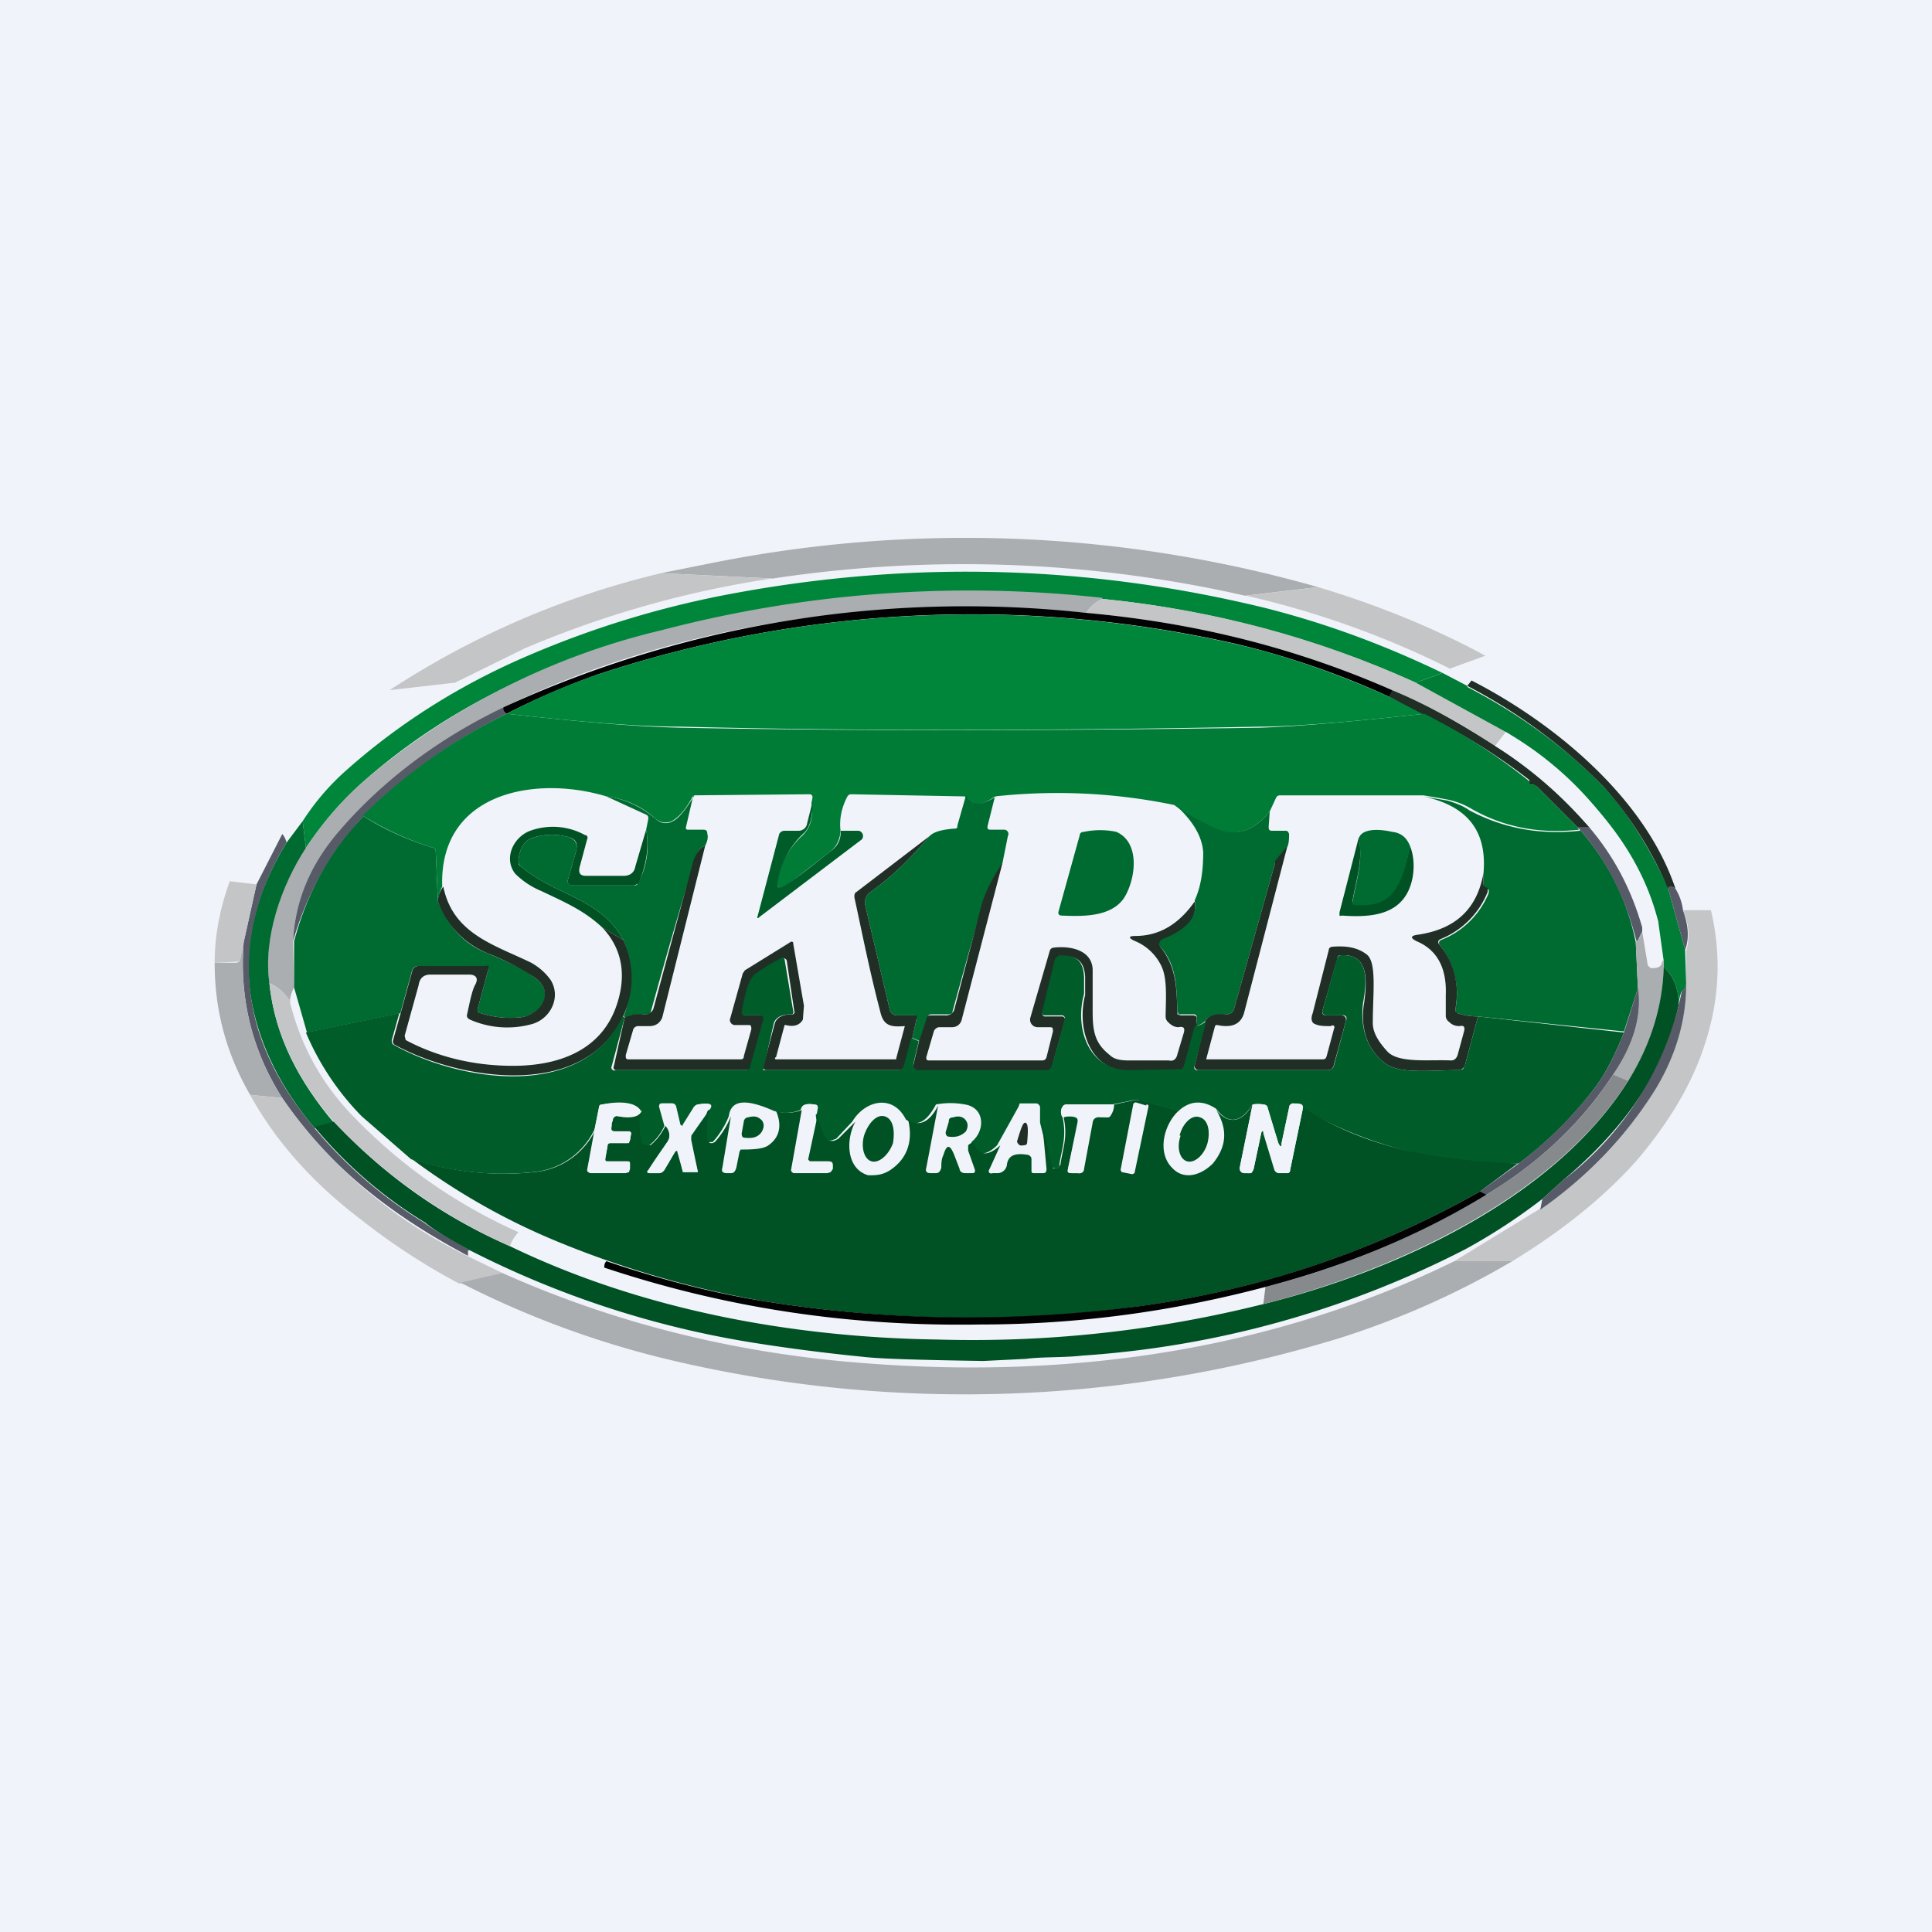 <!-- by TradingView --><svg width="18" height="18" viewBox="0 0 18 18" xmlns="http://www.w3.org/2000/svg"><path fill="#F0F3FA" d="M0 0h18v18H0z"/><path d="m12.28 5.47-.68.08a11.86 11.86 0 0 0-4.4-.16l-1.04-.05.5-.1a12 12 0 0 1 5.62.23Z" fill="#AAAEB0"/><path d="m13.44 6.27-.25.09a9.39 9.39 0 0 0-2.92-.78 11.3 11.3 0 0 0-4.1.3c-1.01.25-1.97.69-2.76 1.38-.22.19-.4.4-.56.64l-.03-.25c.13-.2.26-.34.38-.45.5-.45 1.08-.82 1.74-1.1a8.94 8.94 0 0 1 1.94-.58c1.65-.3 3.28-.25 4.89.14.56.14 1.11.34 1.67.61Z" fill="#00863B"/><path d="m6.16 5.34 1.03.05c-.8.12-1.57.34-2.3.65l-.65.32-.61.07a7.98 7.98 0 0 1 2.53-1.09ZM12.28 5.47c.57.17 1.1.39 1.56.64l-.33.12c-.6-.3-1.24-.53-1.9-.68l.67-.08Z" fill="#C4C5C6"/><path d="M10.27 5.58a.35.35 0 0 0-.15.13c-1.85-.17-3.75.07-5.43.88-.6.3-1.1.67-1.52 1.14-.28.32-.42.66-.44 1.04l.01.43a.34.34 0 0 0-.04.13.39.39 0 0 0-.19-.17c-.06-.42.1-.91.34-1.26.16-.24.34-.45.56-.64a6.62 6.62 0 0 1 2.76-1.39 11.3 11.3 0 0 1 4.1-.3Z" fill="#AAAEB0"/><path d="M10.27 5.58c1.02.1 2 .36 2.92.78l.84.46-.1.13c-.3-.2-.62-.38-.96-.52-.9-.4-1.86-.63-2.85-.72.04-.06.09-.1.15-.13Z" fill="#C4C5C6"/><path d="M10.12 5.71c1 .09 1.94.32 2.85.72 0 .03-.01.05-.03.06A7.72 7.72 0 0 0 11.52 6a11.13 11.13 0 0 0-5.94.28 6.9 6.9 0 0 0-.86.37c-.03-.02-.04-.04-.03-.06a10.32 10.32 0 0 1 5.43-.88Z" fill="#020203"/><path d="m12.94 6.49.33.16c-.72.08-1.23.12-1.53.12-2.03.04-3.83.04-5.4 0-.44 0-.98-.05-1.62-.12.29-.15.57-.27.86-.37A11.13 11.13 0 0 1 11.51 6c.48.11.96.28 1.43.49Z" fill="#00863B"/><path d="M15.94 8.48h-.26a.5.5 0 0 0-.07-.2c-.28-.85-1.12-1.54-1.9-1.94l-.2-.11.33-.12c.62.34 1.13.75 1.5 1.2.3.37.5.76.6 1.17Z" fill="#F0F3FA"/><path d="M13.67 6.4c.52.27.94.59 1.27.93.22.24.42.55.6.94l.16.58.01.32c-.01.04-.02.06-.04.06a.38.38 0 0 0-.03.13c0-.15-.05-.27-.14-.35v-.06l-.05-.36a3.13 3.13 0 0 0-1.42-1.77l-.84-.46.25-.09.23.12Z" fill="#007C37"/><path d="M13.71 6.34c.78.4 1.62 1.1 1.9 1.94-.03-.02-.05-.03-.07 0a3.4 3.4 0 0 0-.6-.95 5.02 5.02 0 0 0-1.27-.94l.04-.05ZM13.93 6.95c.33.2.62.46.88.76h-.11l-.38-.38a.08.08 0 0 0-.05-.02c-.02 0-.03-.01-.02-.03v-.01l-.01-.01a5.5 5.5 0 0 0-.97-.6l-.33-.17.03-.06c.34.14.65.32.96.52Z" fill="#202E26"/><path d="M4.69 6.6c0 .01 0 .03.03.05a5 5 0 0 0-1.34.96c-.3.33-.52.71-.65 1.16.02-.38.16-.72.44-1.04.41-.47.92-.85 1.52-1.14Z" fill="#575A67"/><path d="M4.72 6.65c.64.07 1.18.12 1.62.13 1.57.03 3.37.03 5.4 0 .3-.01.81-.05 1.53-.13a5.5 5.5 0 0 1 .98.63c0 .02 0 .03.02.03s.04 0 .05.02l.38.38.01.02c-.36.04-.7-.02-1.01-.2a.73.73 0 0 0-.21-.08 8.04 8.04 0 0 0-.23-.04h-1.34a.04.04 0 0 0-.03.02l-.06.13c-.16.2-.35.25-.56.14a1.91 1.91 0 0 1-.33-.2 5.35 5.35 0 0 0-1.67-.08c-.14.1-.23.09-.28 0L7.93 7.4c-.02 0-.03.01-.04.03-.05.1-.07.2-.06.3 0 .08-.03.15-.09.2l-.4.31c-.08.06-.11.04-.1-.05a.8.8 0 0 1 .24-.41c.07-.07.1-.17.08-.3l.01-.05c0-.02-.01-.03-.03-.03l-1.08.01c-.07.13-.13.2-.2.24a.14.14 0 0 1-.15-.02.83.83 0 0 0-.46-.21c-.66-.2-1.56-.04-1.53.84a.4.4 0 0 0-.04.14l-.02-.46c0-.02 0-.03-.02-.04a2.83 2.83 0 0 1-.66-.3 5 5 0 0 1 1.34-.95Z" fill="#007C37"/><path d="M14.03 6.82c.64.42 1.23 1 1.42 1.77l-.16.05a2.17 2.17 0 0 0-.48-.93c-.26-.3-.55-.55-.88-.76l.1-.13Z" fill="#F0F3FA"/><path d="m6.46 7.41-.07.3c0 .01 0 .02.02.02h.14c.03 0 .04.01.04.04.01.03 0 .07-.02.11-.05.02-.08.06-.1.14a53.83 53.83 0 0 0-.41 1.42.08.08 0 0 1-.06.01c-.06 0-.12 0-.17.03l-.02-.01a.99.99 0 0 0 0-.71c-.22-.4-.63-.41-.96-.69a.06.06 0 0 1-.02-.05c.01-.11.05-.18.12-.21a.57.57 0 0 1 .35-.01c.06.02.08.06.07.12l-.08.28a.04.04 0 0 0 .04.05h.58c.02 0 .03-.01.04-.03.08-.16.1-.32.07-.49l.02-.1c0-.02 0-.03-.02-.04l-.37-.17c.17.02.33.1.46.21a.13.13 0 0 0 .16.02c.06-.03.12-.11.2-.24ZM9.27 7.42l-.07.28c0 .02 0 .03.03.03h.13a.04.04 0 0 1 .03.02.04.04 0 0 1 0 .04l-.05.25c-.08.13-.15.25-.19.4a90.66 90.66 0 0 0-.28 1 .08.08 0 0 1-.05.01h-.14c-.02 0-.04.01-.04.04l-.07.21-.07-.03.04-.18c0-.02 0-.03-.02-.03h-.16a.07.07 0 0 1-.07-.05l-.23-.98a.12.12 0 0 1 .05-.12c.2-.14.38-.32.55-.52.04-.04.11-.06.23-.07.02 0 .03 0 .03-.03L9 7.41c.05.1.14.1.28.01ZM14.72 7.73c.26.3.44.65.52 1.05l.02.43-.13.4-1.36-.14c-.07 0-.13-.01-.19-.03-.02 0-.02-.02-.02-.04a.73.73 0 0 0-.15-.6V8.8a.04.04 0 0 1 0-.03l.01-.01a.79.79 0 0 0 .45-.44v-.03l-.02-.01c-.02 0-.03-.03-.03-.05v-.08c.04-.4-.14-.64-.56-.73l.23.04c.06.02.13.04.2.09.32.17.66.23 1.03.19Z" fill="#006B30"/><path d="M7.83 7.74H8a.05.05 0 0 1 .03.08l-.95.72c-.02.02-.03.02-.02-.01l.2-.76c.01-.02.03-.03.05-.03h.13a.08.08 0 0 0 .08-.07l.05-.2c0 .14-.02.24-.09.3a.8.8 0 0 0-.23.42c-.02.09 0 .1.08.05.15-.1.28-.21.41-.31.07-.05.1-.12.09-.2Z" fill="#005C29"/><path d="m11.83 7.56-.01.14c0 .02 0 .04.03.04h.12c.02 0 .03 0 .04.03 0 .04 0 .09-.02.13l-.1.12-.01.02-.38 1.35a.07.07 0 0 1-.07.06c-.1 0-.17.01-.2.06a.18.18 0 0 1-.09.05.13.13 0 0 0 .01-.08c0-.02-.01-.03-.03-.03H10.98l-.01-.03c-.01-.2 0-.42-.16-.6a.05.05 0 0 1-.01-.05l.01-.02.02-.01c.23-.1.33-.2.3-.35.06-.13.08-.28.08-.45-.01-.15-.1-.3-.27-.45.08.07.2.14.33.2.21.12.4.07.56-.13ZM3.38 7.6c.2.13.43.23.66.3.02.01.02.02.02.04l.02.46c.1.24.25.4.46.48.17.07.32.14.43.22.22.14.07.37-.14.38a.9.9 0 0 1-.35-.04c-.03 0-.03-.02-.03-.04l.1-.37a.03.03 0 0 0 0-.02.03.03 0 0 0-.03-.01H3.9a.06.06 0 0 0-.06.04l-.11.4-.87.18-.12-.42v-.43c.12-.45.33-.83.64-1.16Z" fill="#006B30"/><path d="m2.82 7.65.03.25c-.23.35-.4.84-.34 1.26.05.5.28.92.6 1.3l-.18.05c-.31-.37-.5-.75-.58-1.15-.1-.52.02-1.02.32-1.51l.15-.2Z" fill="#006B30"/><path d="M6.02 7.73c.03.17 0 .33-.07.5l-.04.02h-.59a.04.04 0 0 1-.03-.05l.08-.28c.01-.06 0-.1-.07-.12a.57.57 0 0 0-.35.01c-.07.03-.11.1-.12.21 0 .02 0 .04.02.05.33.28.74.29.96.69l-.2-.12c-.17-.16-.36-.24-.57-.34a.75.75 0 0 1-.24-.16c-.11-.14-.02-.34.14-.4a.62.62 0 0 1 .51.04c.02 0 .03.02.02.04l-.07.26c-.01.05 0 .08.06.08h.35c.06 0 .1-.03.11-.09l.1-.34Z" fill="#005124"/><path d="M14.8 7.7c.24.28.4.59.5.94v.04l-.05.1c-.1-.4-.27-.75-.53-1.05l-.02-.02h.1Z" fill="#575A67"/><path d="m9.86 8.5.2-.72c0-.02.02-.03.04-.03a.73.73 0 0 1 .3 0c.23.1.18.45.07.62-.12.17-.37.17-.58.16-.02 0-.03-.01-.03-.03ZM13.14 7.89c-.08.3-.11.59-.52.55-.02 0-.02 0-.02-.03.04-.23.1-.38.06-.6.02-.07.13-.1.31-.06.09.01.14.06.17.14Z" fill="#006B30"/><path d="M2.63 7.77a.2.2 0 0 1 .04.08c-.3.49-.41 1-.32 1.51.07.4.27.78.58 1.15a4.11 4.11 0 0 0 1.02.88c.13.1.3.18.43.26h-.02v.05c-.7-.37-1.3-.83-1.73-1.47-.28-.44-.4-.92-.36-1.45l.12-.54.24-.47Z" fill="#575A67"/><path d="M8.66 7.79c-.17.2-.35.38-.55.52a.12.12 0 0 0-.05.12l.23.98a.07.07 0 0 0 .07.05h.16c.02 0 .03 0 .02.03l-.04.18-.07.26a.06.06 0 0 1-.06.04H7.14a.03.03 0 0 1-.03-.03l.11-.41c.02-.05.07-.08.16-.08a.02.02 0 0 0 .02-.03l-.07-.47a.03.03 0 0 0-.02-.02.03.03 0 0 0-.03 0l-.23.14c-.09.07-.11.28-.13.35 0 .02 0 .04.02.04h.15a.03.03 0 0 1 .03.04L7 9.93c0 .03-.02.04-.05.04h-1.2a.03.03 0 0 1-.03-.01.03.03 0 0 1 0-.03l.1-.45A.31.31 0 0 1 6 9.45a.08.08 0 0 0 .09-.06l.37-1.37c.03-.08.06-.12.11-.14l-.4 1.6c-.02.05-.06.08-.12.08h-.1a.05.05 0 0 0-.05.03l-.07.24c0 .03 0 .04.03.04h1.03c.02 0 .04 0 .04-.03L7 9.59c0-.02 0-.04-.02-.04h-.14a.05.05 0 0 1-.04-.05l.12-.43.02-.03.42-.26a.02.02 0 0 1 .03 0v.01l.1.58-.01.13c-.03.05-.08.07-.16.05h-.01l-.08.3a.01.01 0 0 0 0 .02h1.12v-.01l.08-.3s0-.01 0 0c-.13.01-.2 0-.23-.14-.1-.38-.17-.74-.24-1.06 0-.02 0-.04.02-.05l.68-.52Z" fill="#202E26"/><path d="M13.14 7.89c.03.08.04.18.02.29-.07.35-.38.37-.66.35a.02.02 0 0 1-.02 0V8.5l.18-.7c.04.22-.02.37-.06.6 0 .02 0 .03.02.03.4.04.44-.24.52-.55Z" fill="#005124"/><path d="m11.99 7.9-.4 1.54c-.03.1-.11.14-.25.11a.02.02 0 0 0-.02.01l-.08.3a.01.01 0 0 0 0 .01h1.07c.03 0 .04 0 .05-.03l.07-.26a.02.02 0 0 0 0-.02.02.02 0 0 0-.03 0c-.06 0-.11 0-.15-.02-.03-.01-.04-.05-.02-.1l.15-.59c0-.02.02-.03.04-.03.13-.01.23.01.31.07.1.07.06.36.06.64 0 .08.04.16.13.26.1.12.39.08.6.09.03 0 .05-.02.06-.05l.06-.22c.01-.04 0-.06-.04-.05-.04 0-.07-.01-.1-.04a.07.07 0 0 1-.03-.05v-.2c.01-.25-.08-.42-.27-.5-.06-.03-.06-.05 0-.06.36-.05.56-.24.62-.57v.08c0 .02 0 .04.03.05h.01v.04a.79.79 0 0 1-.44.44.04.04 0 0 0-.02.02.04.04 0 0 0 .01.03c.14.17.19.37.15.6 0 .02 0 .03.02.04.06.02.12.03.19.03l-.12.45a.07.07 0 0 1-.06.05c-.24 0-.54.04-.68-.06-.18-.13-.24-.35-.2-.57.02-.17.06-.46-.22-.44-.02 0-.03.01-.03.03l-.14.49c0 .02 0 .04.04.04h.14a.04.04 0 0 1 .04.03v.02l-.11.4c-.01.05-.03.06-.07.06h-1.2a.04.04 0 0 1-.03-.04l.1-.42c.03-.05.1-.07.2-.06a.07.07 0 0 0 .07-.06l.38-1.35v-.02l.1-.12ZM9.34 8.04 8.96 9.5a.09.09 0 0 1-.09.07h-.12a.06.06 0 0 0-.05.04l-.07.24c0 .02 0 .03.03.03H9.7c.02 0 .04 0 .05-.03l.06-.24c0-.03 0-.04-.03-.04h-.11a.07.07 0 0 1-.07-.09l.18-.62a.04.04 0 0 1 .03-.03c.14-.02.36.01.37.2v.39c0 .19.02.3.16.41.04.04.1.05.18.05h.37c.04.01.07-.01.08-.06l.06-.2c.01-.04 0-.06-.05-.05-.04 0-.07-.02-.1-.05a.07.07 0 0 1-.02-.05c0-.14.02-.35-.04-.47a.47.47 0 0 0-.24-.23c-.07-.03-.07-.05 0-.05.23 0 .41-.12.55-.32.03.14-.07.26-.3.35a.05.05 0 0 0-.03.05l.01.02c.16.2.15.41.16.61v.02l.03.01h.11c.03 0 .04.01.04.03v.08l-.11.37a.06.06 0 0 1-.05.04h-.46c-.38 0-.5-.4-.42-.71v-.17c-.01-.15-.08-.2-.23-.19a.04.04 0 0 0-.04.03l-.13.5a.03.03 0 0 0 .02.03H9.9a.03.03 0 0 1 .02.04l-.12.43a.06.06 0 0 1-.05.04h-1.2a.05.05 0 0 1-.04-.06l.05-.21.07-.21c0-.03.02-.04.04-.04h.14a.08.08 0 0 0 .08-.05l.25-.96c.04-.15.11-.27.19-.4Z" fill="#202E26"/><path d="M15.61 8.28a.5.5 0 0 1 .07.2c.05.14.06.26.02.37l-.16-.58c.02-.02.04-.01.07.01Z" fill="#575A67"/><path d="m2.39 8.24-.12.54-.03.15c0 .02-.02.03-.03.03L2 8.97c0-.26.05-.51.14-.76l.25.03Z" fill="#C4C5C6"/><path d="m5.61 8.64.2.12c.1.24.1.47 0 .7-.37.8-1.54.6-2.14.27l-.01-.02V9.7l.07-.25.11-.4A.06.06 0 0 1 3.9 9h.62a.03.03 0 0 1 .03 0 .03.03 0 0 1 0 .03l-.1.37c0 .02 0 .04.03.04a.9.9 0 0 0 .35.04c.2-.01.36-.24.14-.38a2.33 2.33 0 0 0-.43-.22.82.82 0 0 1-.46-.48c0-.05.02-.1.05-.14.09.44.47.54.82.71.07.04.13.09.18.16.1.16 0 .36-.17.41a.86.86 0 0 1-.58-.04c-.02-.01-.03-.02-.03-.04.03-.14.05-.24.08-.29.03-.06 0-.09-.06-.09h-.36c-.06 0-.1.03-.11.1l-.13.47.01.04c.3.16.64.24 1 .24.42 0 .83-.14.97-.58.09-.28.04-.52-.14-.71Z" fill="#202E26"/><path d="M15.94 8.48c.1.42.08.84-.06 1.26-.12.37-.34.73-.63 1.07-.3.34-.7.66-1.16.94h-.54l.8-.49c.43-.28.78-.65 1.06-1.1.2-.31.3-.65.3-1v-.3a.55.55 0 0 0-.03-.38h.26Z" fill="#C4C5C6"/><path d="M15.5 8.95v.06c-.01.38-.12.74-.33 1.06l-.14-.06c.19-.28.27-.55.23-.8l-.02-.43a.24.24 0 0 0 .06-.1l.05.3c0 .02.02.03.03.04.07 0 .1-.01.11-.07ZM2.27 8.78c-.04.53.08 1.01.36 1.45l-.3-.03C2.1 9.8 2 9.4 2 8.97h.2c.02 0 .04-.02.04-.04l.03-.15Z" fill="#AAAEB0"/><path d="M11.14 9.56a.18.18 0 0 0 .1-.05l-.11.42a.04.04 0 0 0 0 .03.04.04 0 0 0 .04.01h1.19c.04 0 .06-.01.07-.05l.11-.41a.04.04 0 0 0 0-.04.04.04 0 0 0-.04-.01h-.14c-.03 0-.04-.02-.04-.04l.14-.5s.01-.02.03-.02c.28-.02.24.27.21.44-.03.22.03.44.21.57.14.1.44.06.68.06l.04-.01.02-.04.12-.45 1.36.15c-.08.2-.17.38-.26.5a3.6 3.6 0 0 1-.72.72 3.88 3.88 0 0 1-2.1-.56.04.04 0 0 0-.04.04l-.07.33c0 .04-.01.04-.03 0l-.1-.33a.05.05 0 0 0-.04-.03h-.1c-.1.16-.22.2-.34.04-.12-.08-.24-.08-.35.02l-.37-.1h-.05l-.2.04h-.41c-.02 0-.04 0-.05.02-.02.03-.02.07 0 .1.04.19-.01.3-.03.44 0 .02 0 .03-.02.03h-.03c-.02 0-.03 0-.03-.02l-.1-.4v-.15c-.01-.02-.02-.03-.04-.03H9.5l-.01.03-.2.36c-.08.08-.19.13-.24-.03.13-.1.13-.32-.06-.35a.73.73 0 0 0-.27 0c-.09.17-.18.21-.28.14-.12-.24-.38-.18-.5.02l-.15.16-.03.01a.08.08 0 0 1-.09-.02.48.48 0 0 1-.07-.22v-.06c0-.02 0-.03-.02-.03-.07-.01-.11 0-.12.05a.36.36 0 0 1-.25.01c-.27-.12-.4-.1-.42.05a.8.8 0 0 1-.15.24h-.02a.04.04 0 0 1-.05-.02.7.7 0 0 1 .02-.27c.06-.06.03-.08-.09-.06a.06.06 0 0 0-.04.03l-.1.16v.01h-.01a.02.02 0 0 1-.02-.01l-.04-.17a.04.04 0 0 0-.03-.03h-.1c-.01 0-.02.01-.02.03l.05.18a.49.49 0 0 1-.14.18.06.06 0 0 1-.07 0l-.02-.03a.49.49 0 0 1 .01-.29c-.04-.07-.16-.1-.36-.06-.01 0-.03 0-.03.03l-.04.2a.7.7 0 0 1-.57.4c-.38.04-.76 0-1.14-.12l-.46-.4a2.5 2.5 0 0 1-.52-.78l.87-.18-.07.25v.02l.01.02c.6.34 1.76.54 2.14-.26l.02.01-.12.45a.03.03 0 0 0 0 .03.03.03 0 0 0 .04.01h1.2c.03 0 .05-.01.05-.04l.12-.43a.03.03 0 0 0-.03-.04h-.15c-.02 0-.02-.02-.02-.04.02-.07.04-.28.13-.35a2.06 2.06 0 0 1 .25-.15.03.03 0 0 1 .02.02l.08.48a.02.02 0 0 1-.02.03c-.09 0-.14.03-.16.08a316.46 316.46 0 0 0-.1.44h1.25a.06.06 0 0 0 .06-.04l.07-.26.07.03-.05.21a.05.05 0 0 0 .05.06h1.19a.06.06 0 0 0 .05-.04l.12-.43a.03.03 0 0 0-.02-.04h-.17a.03.03 0 0 1-.02-.01.03.03 0 0 1 0-.03l.12-.49.04-.03c.15 0 .22.04.23.2v.16c-.09.32.04.71.42.71a33.43 33.43 0 0 0 .49-.01l.02-.03.1-.37Z" fill="#005C29"/><path d="M15.64 9.36c-.13.66-.56 1.2-1.07 1.63l-.2.18c-.26.2-.5.35-.72.47a9.13 9.13 0 0 1-3.57.99c-.17.02-.37.01-.52.03l-.4.02c-.6-.01-.97-.02-1.13-.04a17.5 17.5 0 0 1-1.01-.13 8.88 8.88 0 0 1-2.64-.86c-.14-.08-.3-.16-.42-.26a4.11 4.11 0 0 1-1.03-.89l.18-.05c.46.49 1 .88 1.64 1.16 1.22.59 2.62.85 3.98.87 1.03.03 2.04-.08 3.04-.33 1.21-.3 2.7-.97 3.4-2.08.2-.32.32-.68.33-1.06.09.08.14.2.14.35Z" fill="#005124"/><path d="M2.7 9.33c.1.41.3.78.62 1.1.43.44.93.79 1.51 1.05a.38.38 0 0 0-.08.13 5.12 5.12 0 0 1-1.64-1.16c-.32-.37-.55-.8-.6-1.29.09.04.15.1.2.17Z" fill="#C4C5C6"/><path d="M15.71 9.17c0 .34-.1.68-.3 1-.28.44-.63.8-1.06 1.1l.02-.1.2-.18a2.94 2.94 0 0 0 1.1-1.76c.02 0 .03-.02.04-.06ZM15.26 9.2c.04.26-.04.53-.23.81-.3.46-.7.83-1.18 1.12l-.06-.03.36-.26c.3-.23.53-.47.72-.72.09-.12.18-.3.26-.5l.13-.41Z" fill="#575A67"/><path d="m15.03 10.01.14.06c-.7 1.1-2.19 1.77-3.4 2.08l.02-.16a7.63 7.63 0 0 0 2.06-.86c.49-.3.88-.66 1.18-1.12Z" fill="#868A8C"/><path d="M2.63 10.23a4.47 4.47 0 0 0 1.72 1.47l.33.16-.4.1a6.07 6.07 0 0 1-.92-.6c-.46-.35-.8-.74-1.03-1.16l.3.03Z" fill="#C4C5C6"/><path d="M10.98 10.35c-.14.13-.2.39-.06.53.11.12.27.07.38-.04.13-.16.14-.32.03-.5.12.15.25.11.34-.05l-.12.59c0 .02 0 .04.04.05h.07l.02-.04.07-.33c0-.03.02-.03.03 0l.1.33c0 .01 0 .03.03.03l.08.01c.02 0 .03-.01.03-.03l.12-.58c.63.4 1.28.49 2 .52l-.35.26a8.85 8.85 0 0 1-3.17 1.07c-1.18.16-2.35.14-3.52-.05a9.15 9.15 0 0 1-1.9-.55 6.21 6.21 0 0 1-1.36-.77c.38.12.76.16 1.14.12a.7.7 0 0 0 .57-.4l-.07.38c0 .02 0 .03.03.03h.32l.03-.01v-.08l-.01-.02h-.2c-.01 0-.02 0-.01-.03l.02-.11c0-.02.01-.03.03-.03H5.86l.01-.03.01-.06a.02.02 0 0 0 0-.01.02.02 0 0 0-.01 0h-.13c-.04 0-.05-.02-.04-.06v-.05a.04.04 0 0 1 .06-.04c.11.02.19 0 .22-.05a.49.49 0 0 0 0 .29.05.05 0 0 0 .03.03h.05c.05-.04.1-.1.14-.18.05.06.05.11.01.16a6.1 6.1 0 0 0-.17.25c-.02.02-.01.03.01.03h.08c.03 0 .04-.01.06-.03l.1-.17.01-.01h.01v.01l.05.18v.01H6.49a.02.02 0 0 0 .01 0 .02.02 0 0 0 0-.01l-.06-.29v-.04l.17-.24a.7.7 0 0 0-.02.28.04.04 0 0 0 .03.03h.02l.02-.01a.8.8 0 0 0 .15-.24l-.08.48c-.01.03 0 .05.04.05h.04c.03 0 .04-.02.05-.05l.03-.15.01-.02h.02c.12 0 .2-.01.24-.04.1-.07.13-.18.07-.32.08.03.16.02.25-.01l-.1.56c0 .02 0 .03.02.03h.31l.03-.01.02-.03v-.02c0-.03 0-.05-.04-.05h-.17a.02.02 0 0 1-.02-.02l.09-.42c.01.09.04.16.07.22a.08.08 0 0 0 .1.02l.02-.01.16-.16c-.09.16-.09.44.12.5.07 0 .14 0 .22-.06.14-.1.2-.26.15-.46.1.07.2.03.28-.13l-.11.58c-.01.03 0 .05.04.05h.05c.03 0 .04-.02.05-.05 0-.04 0-.08.02-.12.03-.1.06-.1.1 0l.05.13c0 .02.02.04.05.04h.07c.02 0 .03-.01.02-.04l-.06-.17v-.05a.14.14 0 0 1 .05-.03c.06.16.16.11.25.03l-.1.22c-.02.03 0 .05.03.04h.05a.09.09 0 0 0 .08-.07c.01-.1.08-.12.2-.1.02.01.03.02.03.04v.1c0 .02 0 .03.02.03h.09c.02 0 .03-.01.03-.04l-.04-.43.09.4c0 .02.01.03.03.02h.03l.02-.03c.02-.15.07-.25.03-.44a.19.19 0 0 1 .12 0c.02 0 .02.02.02.04l-.1.44c0 .03.01.04.04.04h.06a.04.04 0 0 0 .05-.04l.08-.43a.07.07 0 0 1 .09-.06l.04.01c.02 0 .03 0 .04-.02a.18.18 0 0 0 .03-.1l.19-.04h.05l.37.1Z" fill="#005124"/><path d="M5.98 10.35c-.03.06-.1.07-.22.05a.04.04 0 0 0-.05.04l-.02.05c0 .04.01.05.05.05h.13l.01.02-.01.06-.01.02-.02.01h-.15c-.02 0-.03 0-.03.03l-.02.11c0 .02 0 .03.02.03h.19c.01 0 .02 0 .02.02v.05l-.01.03H5.5c-.02 0-.03 0-.03-.02l.07-.38.04-.2c0-.02.02-.03.03-.03.2-.03.32-.01.36.06ZM6.6 10.34l-.16.24-.01.04.07.29a.02.02 0 0 1 0 .01h-.13l-.01-.01-.04-.18a.02.02 0 0 0-.03 0l-.1.17a.06.06 0 0 1-.06.03h-.08a6.17 6.17 0 0 1 .16-.28c.04-.05.03-.1 0-.16l-.06-.18c0-.02 0-.03.03-.03h.09a.04.04 0 0 1 .03.03l.04.17.02.01h.01l.1-.17c.01-.02.02-.03.04-.03.11-.02.14 0 .1.05ZM7.6 10.38l-.08.41a.02.02 0 0 0 0 .02h.02v.01h.17c.03 0 .05.02.04.05v.02l-.02.03H7.4c-.02 0-.03 0-.03-.02l.1-.56c0-.05.05-.06.12-.05.02 0 .03.01.03.03l-.01.06ZM10.37 10.29c0 .04-.01.07-.03.1 0 .02-.02.02-.04.02h-.05a.07.07 0 0 0-.08.05l-.08.43a.04.04 0 0 1-.05.04h-.06c-.03 0-.04-.01-.03-.04l.09-.44c0-.02 0-.03-.02-.04a.19.19 0 0 0-.12 0c-.02-.03-.02-.07 0-.1a.05.05 0 0 1 .05-.02h.42ZM10.68 10.3l-.1-.03-.02.01-.12.62.01.02.1.02.02-.01.13-.62c0-.01 0-.02-.02-.02ZM12.14 10.32l-.12.58c0 .02-.01.03-.03.03h-.08a.05.05 0 0 1-.04-.04l-.1-.33c0-.03-.01-.03-.02 0l-.07.33a.05.05 0 0 1-.06.04h-.03c-.03 0-.04-.03-.04-.05l.12-.59a.22.22 0 0 1 .1 0c.02 0 .04.01.04.03l.1.33c.02.04.03.04.03 0l.07-.33c0-.02.01-.03.03-.04.07 0 .1 0 .1.04Z" fill="#F0F3FA"/><path d="M8.84 10.44c0-.02.02-.03.04-.03.06-.02.1 0 .12.03.02.03.02.06 0 .1-.04.04-.09.06-.16.05-.02 0-.03-.02-.03-.04l.03-.1ZM6.93 10.45c0-.02.02-.04.04-.04.07-.02.1 0 .13.03.02.03.02.06 0 .1-.03.05-.08.07-.16.06-.02 0-.03-.01-.03-.04l.02-.11ZM8.05 10.58c-.03.11 0 .22.07.24.07.02.16-.06.2-.17.02-.12 0-.23-.08-.25-.07-.02-.15.06-.19.18ZM11 10.58c-.04.11-.01.22.06.24.07.02.16-.06.19-.17.03-.12 0-.22-.07-.24-.07-.03-.16.05-.19.17Z" fill="#005124"/><path d="M9.55 10.46c.03 0 .03.07.02.18 0 .02-.01.03-.03.03a.09.09 0 0 1-.04 0c-.02-.02-.03-.03-.02-.05.03-.1.05-.16.07-.16Z" fill="#202E26"/><path d="m13.79 11.1.06.03c-.64.39-1.33.67-2.06.86-.87.23-1.75.35-2.66.35-1.2.02-2.36-.15-3.5-.53 0-.02 0-.04.02-.06.47.16.96.29 1.45.37 1.17.19 2.34.2 3.51.05a8.86 8.86 0 0 0 3.18-1.07Z" fill="#020203"/><path d="M14.09 11.75a7.8 7.8 0 0 1-1.62.72 11.9 11.9 0 0 1-6.31.18 8.7 8.7 0 0 1-1.87-.7l.39-.09c1.05.47 2.18.75 3.37.84 1.9.15 3.79-.11 5.5-.95h.54Z" fill="#AAAEB0"/></svg>
